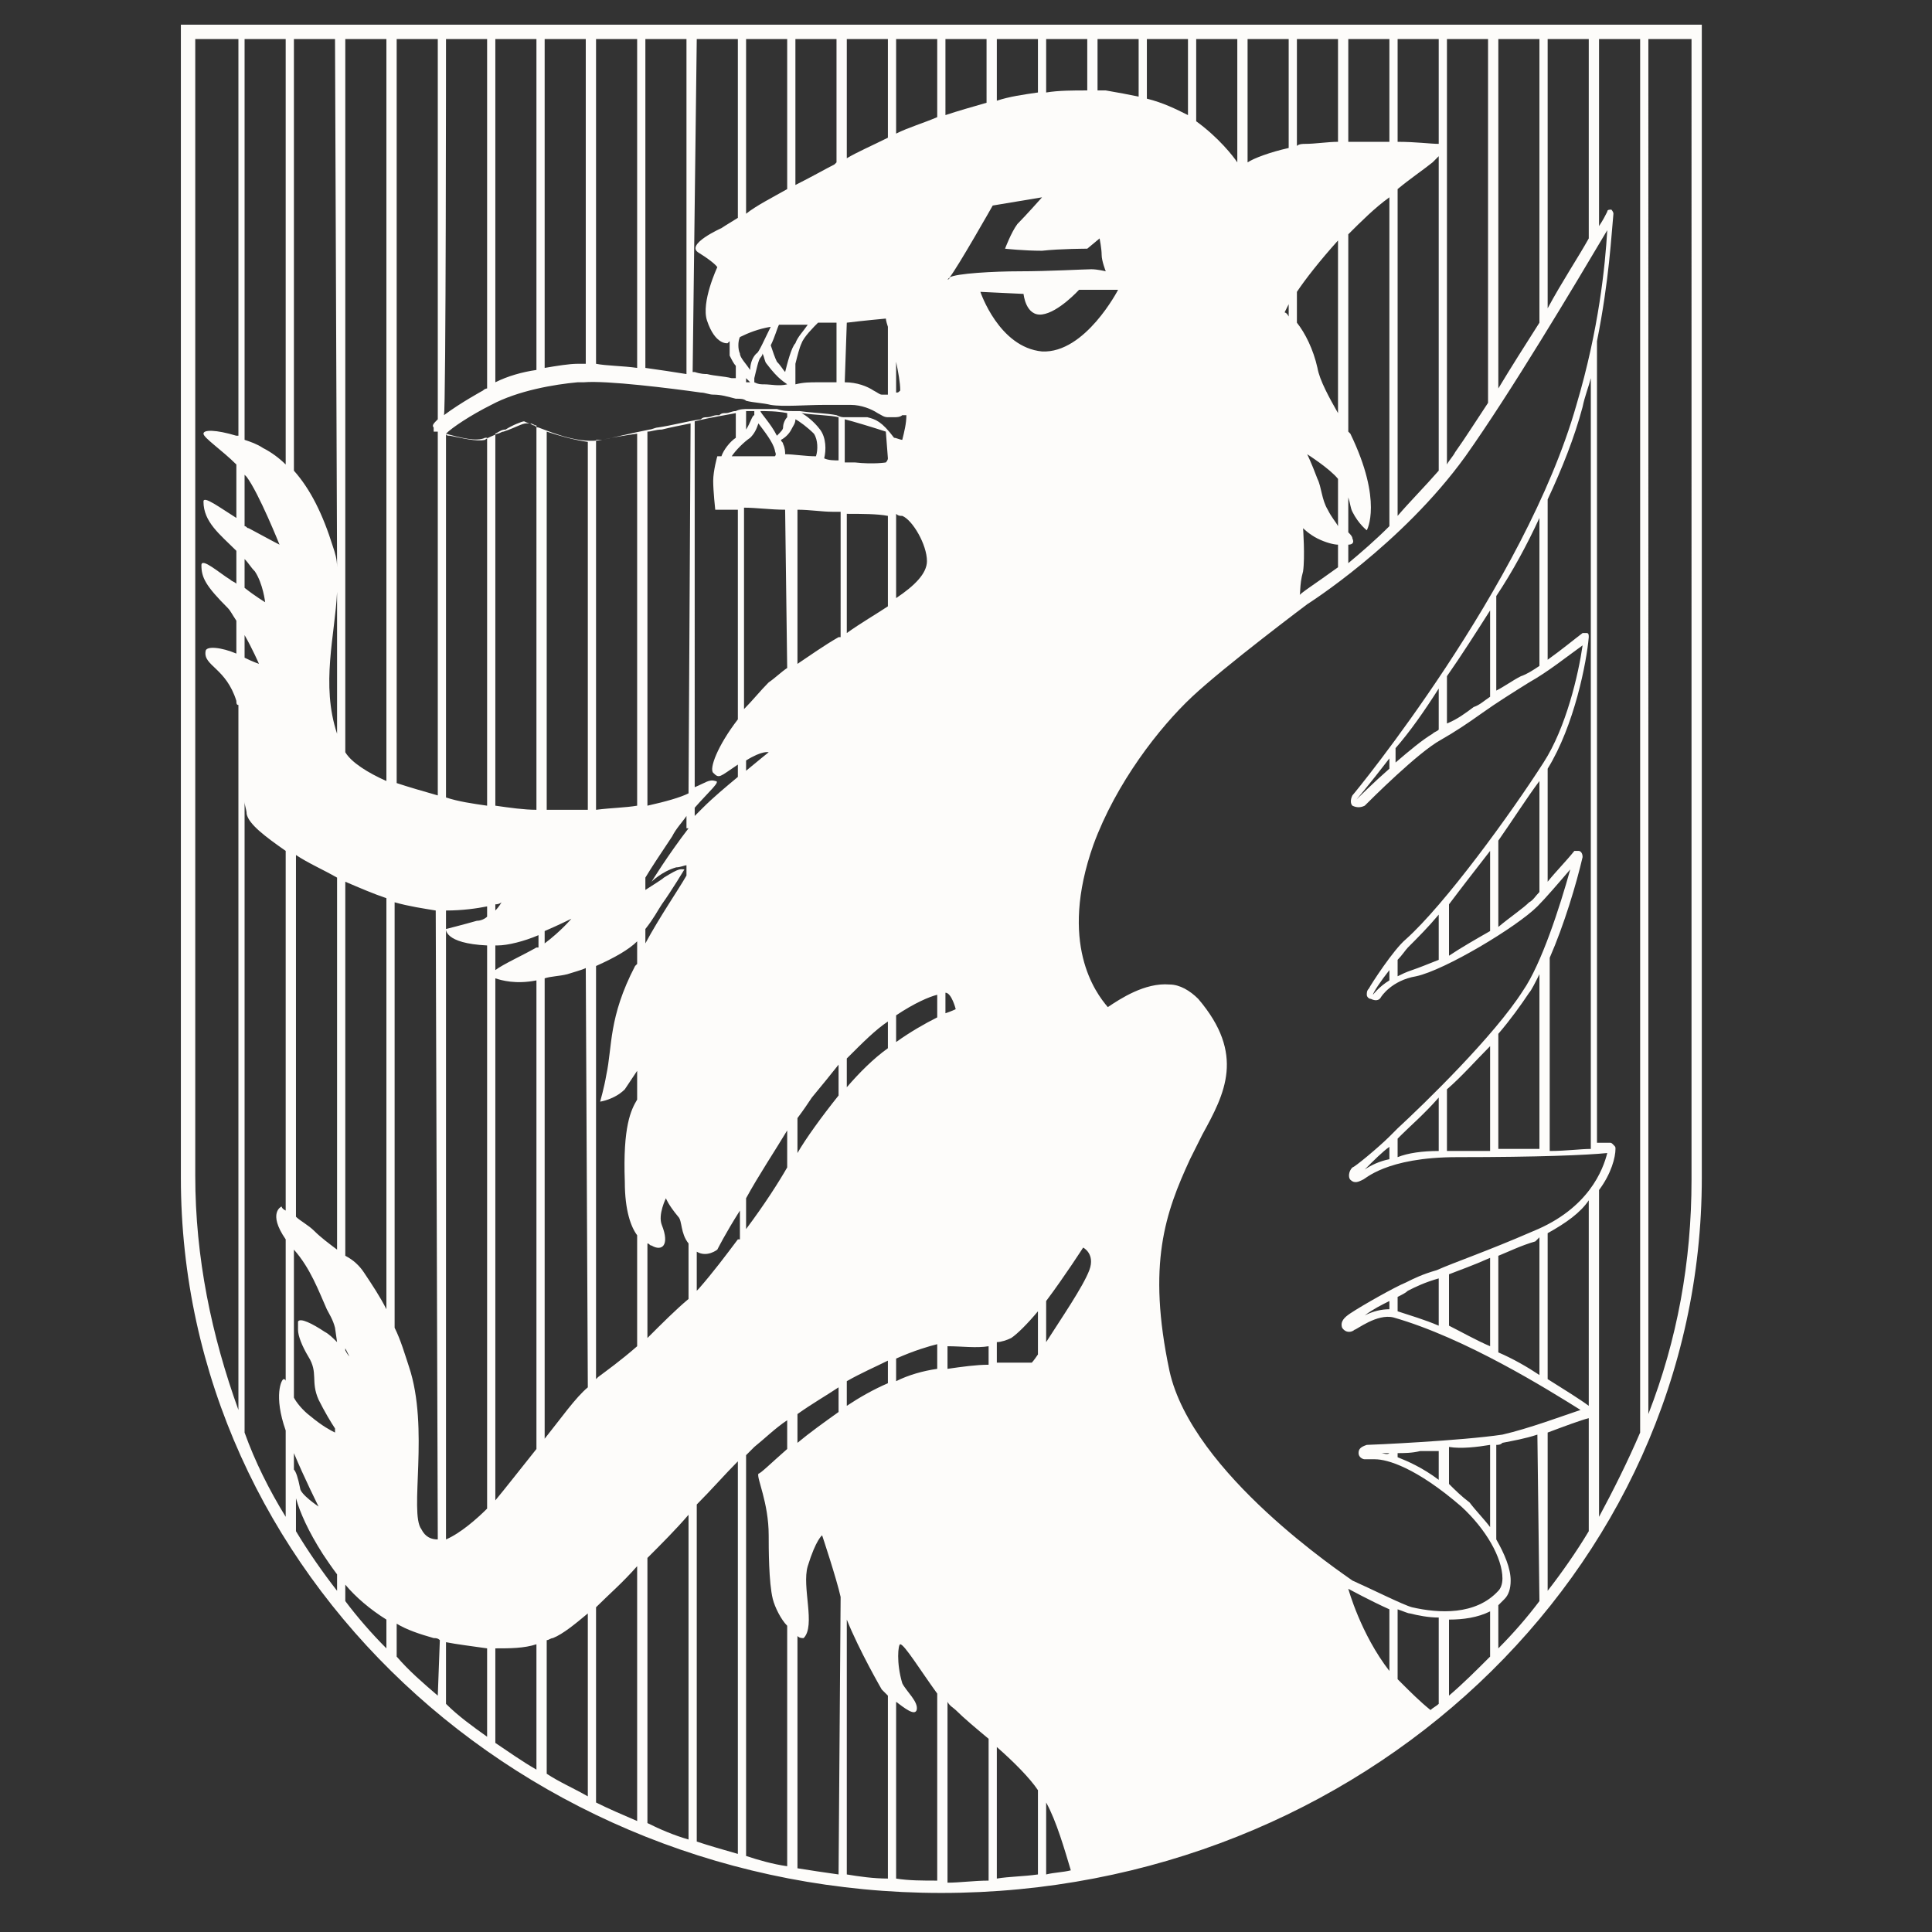 <?xml version="1.0" encoding="utf-8"?>
<!-- Generator: Adobe Illustrator 24.0.1, SVG Export Plug-In . SVG Version: 6.00 Build 0)  -->
<svg version="1.1" id="Layer_1" xmlns="http://www.w3.org/2000/svg" xmlns:xlink="http://www.w3.org/1999/xlink" x="0px" y="0px"
	 viewBox="0 0 94 94" style="enable-background:new 0 0 94 94;" xml:space="preserve">
<rect x="0" y="0" width="94" height="94" fill="#333333" stroke="none"/>
<style type="text/css">
	.st0{fill:#FDFCFA;}
</style>
<path class="st0" d="M8.8,1.2v56.1c0,19.2,16.6,34.8,37,34.8s37-15.6,37-34.8V1.2H8.8z M41.2,1.9h2v4.8c-0.8,0.4-1.5,0.7-2,1V1.9
	L41.2,1.9z M41.2,15.7c0.8-0.1,1.9-0.2,1.9-0.2s0,0.1,0.1,0.4v3.3c-0.1,0-0.2,0-0.3,0c-0.1,0-0.2-0.1-0.4-0.2
	c-0.3-0.2-0.8-0.4-1.4-0.4L41.2,15.7L41.2,15.7z M38.7,1.9h2v6c0,0-0.1,0.1-0.1,0.1c-0.4,0.2-1.1,0.6-1.9,1V1.9L38.7,1.9z
	 M38.2,18.1c-0.1-0.1-0.2-0.3-0.4-0.5c-0.1-0.2-0.2-0.5-0.3-0.8c0.2-0.4,0.3-0.8,0.4-1c0.1,0,0.3,0,0.4,0c0.4,0,0.7,0,1,0
	c-0.2,0.3-0.5,0.6-0.6,0.9C38.5,16.9,38.3,17.7,38.2,18.1z M38.3,18.7L38.3,18.7c-0.4,0.1-0.8,0-1.1,0c-0.2,0-0.3,0-0.5-0.1l0-0.2
	c0.1-0.4,0.2-0.9,0.3-1c0,0,0.1-0.1,0.1-0.2c0.1,0.2,0.1,0.4,0.2,0.5C37.9,18.5,38.2,18.6,38.3,18.7L38.3,18.7L38.3,18.7z
	 M38.7,17.7c0.1-0.4,0.2-0.8,0.3-1c0.1-0.3,0.6-0.8,0.8-1c0.3,0,0.6,0,0.9,0v2.9c-0.3,0-0.6,0-0.9,0c-0.4,0-0.7,0-1.1,0.1L38.7,17.7
	L38.7,17.7z M36.3,1.9h2v7.3c-0.7,0.4-1.5,0.8-2,1.2C36.3,10.4,36.3,1.9,36.3,1.9z M36,16.4c0.4-0.2,0.9-0.4,1.5-0.5
	c-0.3,0.6-0.6,1.3-0.7,1.3c-0.2,0.2-0.3,0.5-0.3,0.8c-0.2-0.3-0.5-0.6-0.5-0.8C35.9,17,35.9,16.6,36,16.4L36,16.4z M36.5,18.6
	c-0.1,0-0.1,0-0.2,0v-0.2C36.4,18.5,36.4,18.5,36.5,18.6C36.5,18.6,36.5,18.6,36.5,18.6z M33.9,1.9h2v8.7c-0.5,0.3-0.8,0.5-0.8,0.5
	s-1.8,0.8-1.1,1.2c0.8,0.5,0.9,0.7,0.9,0.7s-0.8,1.7-0.5,2.6c0.4,1.2,1,1.1,1,1.1s0,0,0.1-0.1c0,0.2,0,0.5,0,0.7
	c0.1,0.2,0.2,0.4,0.3,0.5v0.6c-0.1,0-0.1,0-0.2,0c-0.4-0.1-0.8-0.1-1.2-0.2c-0.1,0-0.3,0-0.6-0.1c0,0-0.1,0-0.1,0L33.9,1.9L33.9,1.9
	z M31.4,1.9h2v16.3c-0.6-0.1-1.3-0.2-2-0.3C31.4,17.9,31.4,1.9,31.4,1.9z M29,1.9h2v16c-0.7-0.1-1.5-0.1-2-0.2
	C29,17.7,29,1.9,29,1.9z M26.5,1.9h2v15.8c-0.2,0-0.3,0-0.4,0c-0.4,0-1,0.1-1.6,0.2C26.5,18,26.5,1.9,26.5,1.9z M24.1,1.9h2V18
	c-0.7,0.1-1.4,0.3-2,0.6C24.1,18.6,24.1,1.9,24.1,1.9z M21.7,1.9h2v17c0,0-0.1,0-0.2,0.1c0,0-1.1,0.6-1.9,1.2
	C21.7,20.1,21.7,1.9,21.7,1.9z M16.8,65.6C16.9,65.8,17,66,17,66s-0.1-0.1-0.2-0.3C16.8,65.8,16.8,65.6,16.8,65.6z M14.3,70.7
	c0.5,1.2,1.2,2.6,1.2,2.6s-0.9-0.6-0.9-0.9c-0.1-0.5-0.2-0.8-0.3-0.9V70.7z M11.9,23.1c0,0,0.1,0.1,0.1,0.1c0.6,0.8,1.6,3.3,1.6,3.3
	s-0.4-0.2-1.5-0.8c-0.1,0-0.1-0.1-0.2-0.1V23.1z M11.9,27.2c0.2,0.2,0.3,0.4,0.5,0.6c0.4,0.6,0.5,1.5,0.5,1.5s-0.5-0.3-1-0.7V27.2z
	 M11.9,30.9c0.4,0.7,0.7,1.4,0.7,1.4s-0.3-0.1-0.7-0.3V30.9z M11.5,21.2c-1-0.3-1.6-0.3-1.6-0.1c0,0.2,0.9,0.8,1.6,1.5v2.6
	c-0.8-0.5-1.6-1.1-1.6-0.8c0,1,0.8,1.6,1.6,2.4v1.6c-0.1-0.1-0.2-0.1-0.3-0.2c-0.5-0.3-1.4-1.1-1.4-0.7c0,0.6,0.2,1,1.3,2.1
	c0.1,0.1,0.2,0.3,0.4,0.6v1.6c-0.7-0.3-1.5-0.4-1.5-0.1c-0.1,0.7,1,0.8,1.5,2.4c0,0.1,0,0.2,0.1,0.2v34.3c-1.3-3.6-2.1-7.4-2.1-11.4
	V1.9h2.1V21.2L11.5,21.2z M13.9,58.9c-0.2-0.1-0.2-0.2-0.2-0.2S13,59,13.9,60.3v6.9c0-0.1-0.1-0.1-0.1-0.1c-0.1,0-0.5,0.8,0.1,2.5
	v4.2c-0.8-1.3-1.5-2.7-2-4.1V39c0,0.2,0.1,0.4,0.1,0.6c0.1,0.5,0.9,1.1,1.9,1.8L13.9,58.9L13.9,58.9z M13.9,22.6
	c-0.3-0.3-0.7-0.6-1.1-0.8c-0.3-0.2-0.6-0.3-0.9-0.4V1.9h2L13.9,22.6L13.9,22.6z M16.4,77.4c-0.7-0.9-1.4-1.9-2-2.9v-1.6
	c0.2,0.7,0.6,1.6,1.3,2.7c0.2,0.3,0.4,0.6,0.7,1V77.4L16.4,77.4z M16.4,65.3c-0.2-0.2-0.4-0.4-0.6-0.5c-0.6-0.4-1.2-0.7-1.3-0.5
	c0,0.1,0,0.2,0,0.4c0,0.3,0.2,0.8,0.5,1.3c0.5,0.8,0.1,1.2,0.5,2.1c0.3,0.6,0.6,1.1,0.8,1.4v0.2c-0.2-0.1-0.6-0.3-1.2-0.8
	c-0.4-0.3-0.7-0.7-0.8-0.9v-7.2c0.8,0.9,1.2,2,1.6,2.9c0.1,0.2,0.3,0.5,0.4,0.9L16.4,65.3L16.4,65.3z M16.4,60.8
	c-0.4-0.3-0.8-0.6-1.1-0.9c-0.3-0.3-0.7-0.5-0.9-0.7V41.6c0.6,0.4,1.3,0.7,2,1.1C16.4,42.7,16.4,60.8,16.4,60.8z M16.4,35.7
	c-0.8-2.4-0.1-4.8,0-6.9V35.7z M16.4,27.6c0-0.4-0.1-0.7-0.2-1c-0.5-1.6-1.1-2.8-1.9-3.7V1.9h2L16.4,27.6L16.4,27.6z M18.8,80.2
	c-0.7-0.7-1.4-1.5-2-2.3v-0.8c0.5,0.6,1.2,1.2,2,1.7V80.2L18.8,80.2z M18.8,63.7c-0.3-0.6-0.7-1.2-1.1-1.8c-0.2-0.3-0.5-0.6-0.9-0.8
	V42.9c0.7,0.3,1.4,0.6,2,0.8V63.7L18.8,63.7z M18.8,38c-0.9-0.4-1.7-0.9-2-1.4V1.9h2V38L18.8,38z M21.3,82.5c-0.7-0.6-1.4-1.2-2-1.9
	v-1.6c0.5,0.3,1.1,0.5,1.8,0.7c0.1,0,0.2,0,0.3,0.1L21.3,82.5L21.3,82.5z M21.3,74.9c-0.3,0-0.6-0.1-0.8-0.5
	c-0.6-0.8,0.4-4.9-0.6-7.9c-0.2-0.6-0.4-1.3-0.7-1.9V43.9c0.7,0.2,1.4,0.3,2,0.4L21.3,74.9L21.3,74.9z M21.3,20.4
	c-0.2,0.2-0.3,0.3-0.2,0.4l0,0.2l0.1,0c0,0,0,0,0.1,0v17.7c-0.7-0.2-1.4-0.4-2-0.6V1.9h2L21.3,20.4L21.3,20.4z M23.7,84.5
	c-0.7-0.5-1.4-1-2-1.6v-3c0.5,0.1,1.3,0.2,2,0.3V84.5z M23.7,44.6c-0.1,0.1-0.3,0.2-0.5,0.2c-0.7,0.2-1.5,0.4-1.5,0.4
	s-0.1,0.7,2,0.8v27.4c-0.5,0.5-1.3,1.2-2,1.5V44.3c0.8,0,1.5-0.1,2-0.2V44.6L23.7,44.6z M23.7,39.2c-0.7-0.1-1.4-0.2-2-0.4V21.1
	c0.7,0.2,1.5,0.4,1.9,0.2c0,0,0.1,0,0.1,0L23.7,39.2L23.7,39.2z M26.1,86.1c-0.7-0.4-1.4-0.9-2-1.3v-4.6c0.7,0,1.4,0,2-0.2V86.1z
	 M26.1,70.5c-0.8,1-1.5,1.9-2,2.5V47.6c0.3,0.1,1,0.3,2,0.1V70.5z M26.1,46.1c-0.7,0.4-1.6,0.8-2,1.1V46c0,0,0,0,0.1,0
	c0.5,0,1.3-0.2,2-0.5V46.1z M24.1,44.3V44c0.2,0,0.3-0.1,0.3-0.1S24.3,44.1,24.1,44.3L24.1,44.3z M26.1,39.4c-0.6,0-1.3-0.1-2-0.2
	V21.1c0.2-0.1,0.3-0.2,0.5-0.2c0.3-0.2,0.8-0.4,0.9-0.4h0c0,0,0.2,0.1,0.3,0.1c0.1,0,0.2,0.1,0.3,0.1V39.4L26.1,39.4z M28.6,87.4
	c-0.7-0.4-1.4-0.7-2-1.1v-6.5c0.1,0,0.2-0.1,0.3-0.1c0.5-0.2,1.1-0.7,1.7-1.2V87.4L28.6,87.4z M28.6,67.5C28,68,27.3,69,26.5,70
	V47.6c0.3-0.1,0.7-0.1,1.1-0.2c0.3-0.1,0.7-0.2,0.9-0.3L28.6,67.5L28.6,67.5z M26.5,45.9v-0.6c0.7-0.3,1.3-0.6,1.3-0.6
	S27.3,45.3,26.5,45.9z M28.6,39.4c-0.3,0-0.5,0-0.8,0c-0.4,0-0.8,0-1.2,0V21c0.6,0.2,1.3,0.4,2,0.5L28.6,39.4L28.6,39.4z M31,88.6
	c-0.7-0.3-1.4-0.6-2-0.9v-9.5c0.6-0.6,1.3-1.2,2-2V88.6L31,88.6z M31,46.9c0,0-0.1,0.1-0.1,0.1c-1.3,2.5-1.1,3.9-1.4,5.3
	c-0.1,0.6-0.3,1.3-0.3,1.3s0.7-0.1,1.2-0.6c0.2-0.3,0.4-0.6,0.6-0.9v1.4c-0.3,0.5-0.7,1.3-0.6,4c0,1.4,0.3,2.2,0.6,2.6v5.4
	c-0.8,0.7-1.5,1.2-1.9,1.5c0,0-0.1,0.1-0.1,0.1V47c0.9-0.4,1.6-0.8,2-1.2L31,46.9L31,46.9z M31,39.2c-0.6,0.1-1.2,0.1-2,0.2v-18
	c0.1,0,0.2,0,0.3,0c0.4-0.1,1-0.2,1.7-0.3V39.2L31,39.2z M33.5,89.5c-0.7-0.2-1.4-0.5-2-0.8V75.8c0.7-0.7,1.4-1.4,2-2.1V89.5z
	 M33.5,63.2c-0.6,0.5-1.3,1.2-2,1.9v-4.6c0.1,0,0.1,0.1,0.2,0.1c0.5,0.3,0.9,0,0.5-1c-0.2-0.5,0.2-1.3,0.2-1.3s0.1,0.3,0.6,0.9
	c0.2,0.2,0.1,0.8,0.5,1.3L33.5,63.2L33.5,63.2z M33.5,40.3c-1,1.3-1.8,2.6-1.8,2.6s0.5-0.5,1.2-0.7c0.2,0,0.4-0.1,0.5-0.1v0.5
	c-0.4,0.7-1.3,2-2,3.3v-0.7c0.4-0.5,0.6-0.9,0.8-1.2c0.5-0.7,1.1-1.7,1.1-1.7c-0.2,0-0.2-0.1-1,0.4c-0.1,0.1-0.6,0.4-0.9,0.6v-0.6
	c0.3-0.5,0.7-1.1,1.3-2c0.2-0.4,0.5-0.7,0.7-1V40.3L33.5,40.3z M33.5,38.6c-0.4,0.2-1.1,0.4-2,0.6V21c0.2,0,0.4-0.1,0.7-0.1
	c0.4-0.1,0.9-0.2,1.4-0.3L33.5,38.6L33.5,38.6z M35.9,90.2c-0.7-0.2-1.4-0.4-2-0.6V73.2c0.7-0.7,1.4-1.5,2-2.1V90.2L35.9,90.2z
	 M35.9,60.3c-0.6,0.8-1.2,1.6-1.9,2.4c0,0-0.1,0.1-0.1,0.1v-1.9c0.5,0.3,1-0.1,1-0.1s0.4-0.8,1.1-1.9V60.3z M35.9,35
	c-1,1.3-1.4,2.4-1.2,2.6c0.3,0.3,0.3,0.2,1.2-0.4v0.6c-0.6,0.5-1.2,1-1.7,1.5c-0.1,0.1-0.3,0.3-0.4,0.4v-0.4c0.7-0.8,1.3-1.3,1-1.3
	c-0.3-0.1-0.5,0.1-1,0.3V20.5c0.8-0.2,1.5-0.3,2-0.4v1.2c-0.3,0.2-0.6,0.6-0.7,0.9c-0.2,0-0.2,0-0.2,0s-0.2,0.7-0.2,1.2
	c0,0.5,0.1,1.4,0.1,1.4s0.4,0,1.1,0V35L35.9,35z M35.6,22.2c0.2-0.3,0.6-0.7,0.9-0.9c0.2-0.2,0.3-0.4,0.4-0.7
	c0.3,0.4,0.7,0.9,0.8,1.3c0,0.1,0.1,0.2,0,0.3c0,0-0.1,0-0.1,0c-0.6,0-1.1,0-1.4,0C36,22.2,35.8,22.2,35.6,22.2L35.6,22.2z
	 M36.3,20.9V20c0.1,0,0.3,0,0.4,0l0,0.2C36.6,20.2,36.5,20.6,36.3,20.9L36.3,20.9z M38.3,20.3c-0.1,0.1-0.2,0.3-0.2,0.5
	c0,0.1-0.1,0.2-0.3,0.4c-0.3-0.6-0.8-1.1-0.8-1.2L36.9,20c0.4,0,0.9,0,1.4,0.1V20.3z M38.5,20.9c0.1-0.2,0.2-0.3,0.2-0.5
	c0.2,0.1,0.6,0.4,0.9,0.7c0.2,0.3,0.2,0.8,0.1,1.1c-0.5,0-1.1-0.1-1.5-0.1c0-0.1,0-0.3-0.1-0.5c0-0.1-0.1-0.1-0.1-0.2
	C38.2,21.3,38.4,21.1,38.5,20.9L38.5,20.9z M36.3,37c0.8-0.5,1.1-0.4,1.1-0.4s-0.5,0.4-1.1,0.9V37z M38.3,70.5
	c-0.8,0.7-1.3,1.2-1.4,1.2c-0.1,0.2,0.5,1.4,0.5,3c0,0.6,0,2.3,0.2,3.1c0.1,0.4,0.4,1,0.7,1.3v11.7c-0.7-0.1-1.4-0.3-2-0.5V70.8
	c0.1-0.1,0.3-0.3,0.4-0.4c0.5-0.4,1-0.9,1.6-1.3V70.5L38.3,70.5z M38.3,56.8c-0.4,0.7-1.1,1.8-2,3v-1.5c0.6-1.1,1.4-2.3,2-3.3V56.8z
	 M38.3,32.5c-0.3,0.2-0.6,0.5-0.9,0.7c-0.4,0.4-0.8,0.9-1.2,1.3v-9.8c0.6,0,1.3,0.1,2,0.1L38.3,32.5L38.3,32.5z M40.8,91.2
	c-0.7-0.1-1.4-0.2-2-0.3V79.6c0.1,0.1,0.2,0.1,0.3,0.1c0.6-0.6-0.1-2.5,0.2-3.5c0.4-1.3,0.7-1.5,0.7-1.5s0.7,2.1,0.9,3L40.8,91.2
	L40.8,91.2z M40.8,68.7c-0.7,0.5-1.4,1-2,1.5v-1.4c0.7-0.5,1.4-0.9,2-1.3V68.7L40.8,68.7z M40.8,53.3c-0.8,1-1.6,2.1-2,2.8v-1.7
	c0.3-0.4,0.5-0.7,0.7-1c0.5-0.6,0.9-1.1,1.3-1.6V53.3L40.8,53.3z M40.8,31c-0.7,0.4-1.4,0.9-2,1.3v-7.5c0.6,0,1.2,0.1,1.7,0.1
	c0.1,0,0.3,0,0.4,0V31L40.8,31z M40.8,22.4c-0.2,0-0.5,0-0.7-0.1c0.1-0.4,0.1-1-0.2-1.4c-0.3-0.4-0.7-0.7-0.9-0.8
	c0.7,0.1,1.4,0.1,1.8,0.2V22.4z M43.2,91.4c-0.7,0-1.4-0.1-2-0.2V78.8c0.6,1.5,1.7,3.4,1.7,3.4s0.1,0.1,0.3,0.3V91.4z M43.2,67.3
	c-0.7,0.3-1.4,0.7-2,1.1v-1.2c0.7-0.4,1.4-0.7,2-1V67.3L43.2,67.3z M43.2,51c-0.7,0.5-1.4,1.2-2,1.9v-1.4c0.8-0.8,1.4-1.4,2-1.8
	C43.2,49.7,43.2,51,43.2,51z M43.2,29.5c-0.6,0.4-1.3,0.8-2,1.3v-5.8c0.7,0,1.5,0,2,0.1V29.5L43.2,29.5z M43.2,22.3
	c0,0.1-0.1,0.2-0.1,0.2s-0.6,0.1-1.5,0c-0.1,0-0.3,0-0.5,0v-2.1c0,0,0,0,0,0c0.4,0.1,1.4,0.4,2,0.6L43.2,22.3L43.2,22.3z M42.2,20.3
	c0,0-0.1,0-0.1,0c0,0-0.1,0-0.1,0c-0.1,0-0.1,0-0.2,0c0,0-0.1,0-0.1,0c-0.1,0-0.1,0-0.2,0c0,0-0.1,0-0.1,0c-0.1,0-0.1,0-0.2,0
	c0,0,0,0,0,0c0,0-0.1,0-0.1,0l0,0c-0.1,0-0.2,0-0.4-0.1l0,0c-0.5-0.1-1.1-0.1-1.8-0.2c0,0,0,0,0,0c-0.1,0-0.2,0-0.3,0c0,0,0,0,0,0
	c-0.3,0-0.5,0-0.8-0.1c0,0-0.1,0-0.1,0c-0.1,0-0.1,0-0.2,0c0,0-0.1,0-0.1,0c0,0-0.1,0-0.1,0c0,0-0.1,0-0.1,0c0,0-0.1,0-0.1,0
	c0,0-0.1,0-0.1,0c0,0-0.1,0-0.1,0c-0.1,0-0.1,0-0.2,0c0,0,0,0,0,0c-0.1,0-0.2,0-0.3,0c0,0,0,0,0,0c-0.2,0-0.4,0-0.6,0.1
	c-0.2,0-0.3,0.1-0.5,0.1c-0.1,0-0.2,0-0.3,0.1c0,0-0.1,0-0.1,0c-0.2,0-0.3,0.1-0.5,0.1c-0.1,0-0.2,0-0.3,0.1
	c-0.7,0.1-1.4,0.3-2.1,0.4c-0.1,0-0.3,0.1-0.4,0.1c-1,0.2-1.8,0.4-2.3,0.5c-1.1,0.2-2.3-0.3-3.1-0.6c-0.1,0-0.2-0.1-0.2-0.1
	c-0.1,0-0.2-0.1-0.2-0.1c-0.1,0-0.1,0-0.1,0c0,0,0,0,0,0c0,0,0,0-0.1,0c-0.2,0-0.5,0.2-1.1,0.4c-0.1,0-0.2,0.1-0.3,0.1
	c-0.2,0.1-0.5,0.2-0.6,0.3c0,0,0,0,0,0c-0.4,0.1-1.2-0.1-1.7-0.2c-0.1,0-0.2,0-0.2-0.1l0,0l0,0c0.3-0.3,1.2-0.9,2.2-1.4
	c1.3-0.7,3.1-1,4.2-1.1c0.1,0,0.2,0,0.3,0c1.1-0.1,4.3,0.3,5.7,0.5c0.2,0,0.4,0.1,0.6,0.1c0.4,0,0.7,0.1,1.1,0.2c0,0,0,0,0.1,0
	c0.1,0,0.3,0,0.4,0.1c0.4,0.1,0.8,0.1,1.2,0.2c0.6,0.1,1.7,0,2.6,0c0.2,0,0.3,0,0.5,0l0,0c0.3,0,0.6,0,0.8,0c0.5,0,1,0.2,1.3,0.4
	c0.2,0.1,0.3,0.2,0.5,0.2c0,0,0,0,0,0c0.1,0,0.2,0,0.3,0v0c0.1,0,0.3,0,0.4-0.1l0,0c0.1,0,0.1,0,0.2,0c0,0.4-0.1,0.8-0.2,1.2
	c0,0,0,0,0,0l0,0c-0.1,0-0.3-0.1-0.4-0.1l0,0C42.9,20.5,42.6,20.4,42.2,20.3L42.2,20.3z M43.6,19.1v-1.5c0.1,0.5,0.2,1,0.2,1.4
	C43.7,19.1,43.7,19.1,43.6,19.1z M43.9,25.1c0.5,0.2,1.2,1.4,1.2,2.2c0,0.6-0.6,1.2-1.5,1.8V25C43.7,25.1,43.8,25.1,43.9,25.1
	L43.9,25.1z M45.6,91.5c-0.7,0-1.4,0-2-0.1v-8.6c0.4,0.3,0.9,0.7,1,0.4c0.1-0.4-0.5-0.9-0.7-1.3c-0.3-1-0.2-1.9-0.1-1.9
	c0.2,0,1,1.3,1.8,2.4V91.5z M45.6,66.6c-0.7,0.1-1.4,0.3-2,0.6c0,0,0,0,0,0v-1.1c0.9-0.4,1.6-0.6,2-0.7V66.6z M45.6,49.5
	c-0.6,0.3-1.3,0.7-2,1.2v-1.3c0.9-0.6,1.6-0.9,2-1C45.6,48.4,45.6,49.5,45.6,49.5z M45.6,5.7c-0.7,0.3-1.4,0.5-2,0.8V1.9h2V5.7
	L45.6,5.7z M75.3,1.9h2v9.7c-0.5,0.9-1.3,2.1-2,3.4V1.9L75.3,1.9z M72.9,1.9h2v13.8c-0.7,1.1-1.4,2.2-2,3.2V1.9L72.9,1.9z M70.4,1.9
	h2v17.7c-0.6,0.9-1.1,1.7-1.6,2.4c-0.1,0.2-0.3,0.4-0.4,0.6V1.9L70.4,1.9z M68,1.9h2V7c-0.4,0-1.1-0.1-2-0.1V1.9L68,1.9z M68,9.2
	c0.6-0.5,1.2-0.9,1.7-1.3c0.1-0.1,0.2-0.2,0.3-0.3v15.3c-0.7,0.8-1.4,1.5-2,2.2V9.2L68,9.2z M65.6,1.9h2v5c-0.6,0-1.4,0-2,0V1.9
	L65.6,1.9z M65.6,26.5c0.2,0,0.3-0.1,0.2-0.3c0-0.1-0.1-0.2-0.2-0.3v-1.7c0.1,0.3,0.1,0.5,0.2,0.7c0.3,0.6,0.7,0.9,0.7,0.9
	s0.8-1.4-0.8-4.7c0,0-0.1-0.1-0.1-0.1v-9.6c0.6-0.6,1.3-1.3,2-1.8v16c-0.7,0.7-1.4,1.3-2,1.8L65.6,26.5L65.6,26.5z M63.1,1.9h2v5
	C64.6,6.9,64,7,63.5,7c-0.1,0-0.3,0-0.4,0.1V1.9L63.1,1.9z M63.1,14.2c0.4-0.6,1.1-1.5,2-2.5v8.4c-0.4-0.7-0.9-1.6-1-2.2
	c-0.2-0.9-0.6-1.7-1-2.2V14.2z M63.4,27.8c0.1-0.7,0-2.1,0-2.1s0.3,0.3,0.7,0.5c0.4,0.2,0.8,0.3,1,0.3v1.1c-1.1,0.8-1.9,1.3-1.9,1.4
	l0,0h0C63.3,29,63.2,28.5,63.4,27.8L63.4,27.8z M64.6,24.8c-0.3-0.5-0.3-1.1-0.5-1.5c-0.3-0.8-0.5-1.2-0.5-1.2s1.1,0.7,1.5,1.2v2.3
	C65,25.4,64.8,25.2,64.6,24.8L64.6,24.8z M60.7,1.9h2v5.3c-0.9,0.2-1.7,0.5-2,0.7V1.9L60.7,1.9z M62.7,14.8v0.6
	c-0.1-0.2-0.2-0.2-0.2-0.2S62.6,15,62.7,14.8z M58.2,1.9h2v6c-0.2-0.3-0.9-1.2-2-2V1.9L58.2,1.9z M55.8,1.9h2v3.7
	c-0.6-0.3-1.2-0.6-2-0.8V1.9L55.8,1.9z M53.4,1.9h2v2.8c-0.5-0.1-1-0.2-1.6-0.3c-0.1,0-0.3,0-0.4,0V1.9L53.4,1.9z M50.9,1.9h2v2.5
	c-0.7,0-1.4,0-2,0.1V1.9L50.9,1.9z M48.5,1.9h2v2.6c-0.7,0.1-1.4,0.2-2,0.4V1.9L48.5,1.9z M50.7,9.6c0,0-0.8,0.9-1.2,1.3
	c-0.3,0.4-0.6,1.2-0.6,1.2s0.9,0.1,1.8,0.1c0.9-0.1,2.2-0.1,2.2-0.1l0.6-0.5c0,0,0.1,0.5,0.1,0.8c0,0.3,0.2,0.8,0.2,0.8
	s-0.4-0.1-0.7-0.1s-2.1,0.1-3.5,0.1c-1.2,0-3.1,0.1-3.4,0.3c0,0.1-0.1,0.1-0.1,0.1c0,0,0,0,0.1-0.1c0.4-0.5,2.1-3.5,2.1-3.5
	S50.7,9.6,50.7,9.6z M46,1.9h2V5c-0.7,0.2-1.4,0.4-2,0.6V1.9L46,1.9z M46,48.3c0.3,0,0.5,0.8,0.5,0.8s-0.2,0.1-0.5,0.2V48.3z
	 M48.1,91.5c-0.7,0-1.4,0.1-2,0.1v-8.8c0.1,0.2,0.3,0.3,0.4,0.4c0.4,0.4,1,0.9,1.6,1.4L48.1,91.5L48.1,91.5z M48.1,66.4
	c-0.6,0-1.3,0.1-2,0.2v-1.1c0.7,0,1.4,0.1,2,0V66.4z M50.5,91.2c-0.7,0.1-1.4,0.1-2,0.2V85c0.8,0.7,1.6,1.5,2,2.1V91.2L50.5,91.2z
	 M50.5,65.9c-0.2,0.3-0.3,0.4-0.3,0.4c-0.1,0-0.7,0-1.7,0v-1c0.2,0,0.5-0.1,0.7-0.2c0.3-0.2,0.8-0.7,1.3-1.3V65.9L50.5,65.9z
	 M47.7,14.2l2.1,0.1c0,0,0.1,1.1,0.9,1c0.8-0.1,1.8-1.2,1.8-1.2h1.9c0,0-1.6,3.1-3.7,3C48.6,16.9,47.7,14.2,47.7,14.2L47.7,14.2z
	 M50.9,91.2v-3.5c0.5,0.9,0.9,2.3,1.2,3.3C51.7,91.1,51.3,91.1,50.9,91.2L50.9,91.2z M53,61.8c-0.3,0.8-1.4,2.4-2.1,3.5v-2
	c0.9-1.2,1.8-2.6,1.8-2.6S53.3,61,53,61.8z M67.6,81.3c-1.4-1.8-2-4-2-4l0,0c0,0,0,0,0,0c0,0,1.1,0.6,2,1V81.3z M70,82.9
	c-0.1,0.1-0.3,0.2-0.4,0.3c-0.5-0.4-1-0.9-1.4-1.3c-0.1-0.1-0.1-0.1-0.2-0.2v-3.4c0.3,0.1,0.5,0.2,0.6,0.2c0.4,0.1,0.9,0.2,1.4,0.2
	V82.9z M68.7,78.2c-0.4-0.1-2-0.9-2.9-1.3c-0.4-0.3-7.8-5.2-8.9-10.2c-1.1-5.2-0.2-7.7,1-10.3c0.2-0.4,0.4-0.8,0.6-1.2
	c1.1-2,2.1-3.9-0.2-6.6c-0.4-0.4-0.9-0.7-1.4-0.7c-1.2-0.1-2.4,0.7-3,1.1c-0.6-0.7-2.4-3.1-0.7-7.9c1.1-3,3.2-5.7,4.8-7.2
	c1.6-1.5,5.6-4.5,5.6-4.5c0,0,4.6-2.9,7.7-7.2c2.2-3.1,5.3-8.3,6.9-11c-0.1,1.7-0.4,4.8-1.5,8.5c-2.5,8.8-10.8,18.9-10.9,19
	c-0.1,0.2-0.1,0.4,0,0.5c0.2,0.1,0.4,0.1,0.6,0c0.3-0.3,2.6-2.6,3.7-3.2c0.7-0.4,1.3-0.8,2-1.3c0.7-0.5,1.5-1,2.3-1.5
	c0.9-0.5,1.9-1.3,2.6-1.8c-0.2,1.4-0.8,4-1.9,5.7c-1.6,2.5-4.8,6.9-6.7,8.6c-0.6,0.5-1.7,2.2-1.8,2.4c-0.1,0.1-0.1,0.2-0.1,0.3
	c0,0.1,0.1,0.2,0.2,0.2c0.2,0.1,0.4,0.1,0.5-0.1c0,0,0.5-0.8,1.7-1c1.4-0.3,4.9-2.4,5.9-3.4c0.4-0.4,1-1.1,1.6-1.8
	c-0.5,1.8-1.4,4.6-2.3,5.9c-1.4,2.2-4.8,5.5-6.1,6.7c-0.2,0.2-0.3,0.3-0.4,0.4c-0.5,0.5-1.7,1.5-1.8,1.5c-0.2,0.2-0.2,0.5-0.1,0.6
	c0.2,0.2,0.4,0.1,0.6,0c0.1,0,1.1-1.1,4.6-1.1c4,0,6.3-0.1,7.3-0.2c-0.2,0.8-0.9,2.7-3.6,3.8c-2.3,1-3.8,1.5-4.7,1.9
	c-0.7,0.2-1.1,0.4-1.5,0.6c-0.5,0.2-2.1,1.1-2.7,1.5c-0.3,0.2-0.5,0.4-0.4,0.7c0.2,0.3,0.5,0.2,0.6,0.1c0.1,0,1.1-0.8,1.9-0.6
	c3.5,1,7.5,3.5,9.1,4.5c-0.9,0.3-2.5,0.9-3.8,1.2c-2,0.3-6.4,0.5-6.6,0.5c-0.3,0.1-0.4,0.2-0.4,0.4c0,0.2,0.2,0.3,0.3,0.3
	c0.2,0,0.3,0,0.5,0c0.6,0,2,0.4,4.2,2.3c1.2,1.1,2,2.5,2,3.5c0,0.3-0.1,0.5-0.2,0.6C71.8,78.6,70,78.5,68.7,78.2L68.7,78.2z
	 M76.8,41.4c-0.1,0-0.2,0-0.2,0c-0.4,0.5-0.9,1-1.3,1.5v-5.5c1.3-2.1,1.9-5.2,2-6.4c0-0.1,0-0.2-0.1-0.2c-0.1,0-0.2,0-0.2,0
	c-0.4,0.3-1,0.8-1.7,1.3v-7.8c0.7-1.5,1.3-3,1.7-4.5c0.1-0.5,0.3-1,0.4-1.4v37.5c-0.5,0-1.2,0.1-2,0.1v-9.4c0.7-1.6,1.3-3.6,1.6-4.9
	C77,41.5,76.9,41.4,76.8,41.4L76.8,41.4z M74.9,25.2v7.2c-0.3,0.2-0.6,0.4-0.9,0.5c-0.4,0.2-0.8,0.5-1.2,0.7V29
	C73.6,27.8,74.3,26.5,74.9,25.2L74.9,25.2z M72.5,29.7v4.2c-0.3,0.2-0.5,0.4-0.8,0.5c-0.4,0.3-0.8,0.6-1.3,0.8v-2.3
	C71.1,31.9,71.8,30.8,72.5,29.7L72.5,29.7z M70,33.5v2c-0.1,0.1-0.2,0.1-0.3,0.2c-0.5,0.3-1.1,0.8-1.8,1.4v-0.7
	C68.6,35.6,69.3,34.6,70,33.5L70,33.5z M67.6,36.9v0.5c-0.8,0.7-1.5,1.4-1.6,1.5C66,38.9,66.6,38.2,67.6,36.9z M74.9,38v5.4
	c-0.2,0.2-0.3,0.4-0.5,0.5c-0.3,0.3-0.9,0.7-1.5,1.2v-4.2C73.6,39.9,74.3,38.8,74.9,38z M72.5,41.4v3.9c-0.7,0.4-1.4,0.8-2,1.2V44
	C71.1,43.2,71.8,42.3,72.5,41.4z M70,44.5v2.2c-0.5,0.2-1,0.4-1.3,0.5c-0.3,0.1-0.5,0.2-0.7,0.3v-0.8c0.2-0.2,0.4-0.5,0.5-0.6
	C69,45.6,69.5,45.1,70,44.5L70,44.5z M67.6,47.2v0.5c-0.5,0.3-0.8,0.7-0.8,0.7C66.8,48.3,67.2,47.7,67.6,47.2L67.6,47.2z M74.9,47.4
	v8.5c-0.6,0-1.3,0-2,0v-5.6c0.6-0.7,1.1-1.4,1.5-2C74.5,48.2,74.7,47.8,74.9,47.4L74.9,47.4z M72.5,50.9V56c-0.5,0-1.1,0-1.7,0
	c-0.1,0-0.3,0-0.4,0v-3C71.1,52.4,71.8,51.6,72.5,50.9L72.5,50.9z M70,53.4V56c-0.8,0-1.5,0.1-2,0.3v-0.9c0.1-0.1,0.1-0.1,0.2-0.2
	C68.6,54.8,69.3,54.2,70,53.4L70,53.4z M67.6,55.8v0.6c-0.5,0.1-0.9,0.3-1.2,0.5C66.8,56.5,67.3,56,67.6,55.8L67.6,55.8z M74.9,60.2
	v6.7c-0.6-0.4-1.3-0.8-2-1.1v-4.7c0.5-0.2,1.1-0.5,1.8-0.7C74.8,60.3,74.8,60.3,74.9,60.2z M72.5,61.2v4.3c-0.7-0.3-1.4-0.7-2-1V62
	C71,61.8,71.6,61.6,72.5,61.2z M70,62.2v2.3c-0.7-0.3-1.4-0.5-2-0.7v-0.7c0.2-0.1,0.4-0.2,0.5-0.3C68.9,62.6,69.3,62.4,70,62.2
	C70,62.2,70,62.2,70,62.2L70,62.2z M67.6,63.3v0.4c-0.4,0-0.8,0.1-1.2,0.3C66.8,63.7,67.2,63.5,67.6,63.3z M72.5,70.3v4
	c-0.3-0.4-0.7-0.8-1-1.2c-0.4-0.3-0.7-0.6-1-0.9v-1.8C71.1,70.5,71.9,70.4,72.5,70.3L72.5,70.3z M70,70.6V72c-0.8-0.6-1.5-0.9-2-1.1
	v-0.2c0.3,0,0.7,0,1.1-0.1C69.4,70.6,69.7,70.6,70,70.6L70,70.6z M67.6,70.7L67.6,70.7c-0.1,0.1-0.3,0-0.4,0
	C67.3,70.7,67.5,70.7,67.6,70.7L67.6,70.7z M72.5,80.6c-0.7,0.7-1.3,1.3-2,1.9v-3.7c0.7,0,1.4-0.1,2-0.4V80.6L72.5,80.6z M74.9,77.9
	c-0.6,0.8-1.3,1.6-2,2.3v-2.1c0.1-0.1,0.2-0.2,0.3-0.3c0.2-0.2,0.3-0.5,0.3-0.9c0-0.6-0.3-1.3-0.7-2v-4.6c0.1,0,0.2,0,0.3-0.1
	c0.5-0.1,1.1-0.2,1.7-0.4L74.9,77.9L74.9,77.9z M77.3,74.5c-0.6,1-1.3,2-2,2.9v-7.7c0.8-0.3,1.6-0.6,2-0.7V74.5z M77.3,68.4
	c-0.4-0.3-1.2-0.8-2-1.3V60c0.9-0.5,1.6-1,2-1.6V68.4L77.3,68.4z M79.8,69.7c-0.6,1.4-1.3,2.8-2,4.1V57.9c0.6-0.8,0.8-1.6,0.8-2
	c0-0.1,0-0.1-0.1-0.2s-0.1-0.1-0.2-0.1c-0.1,0-0.4,0-0.6,0V16.6c0.6-3,0.7-5.2,0.8-6.2c0-0.1-0.1-0.2-0.1-0.2c-0.1,0-0.2,0-0.2,0.1
	c-0.1,0.2-0.2,0.4-0.4,0.7V1.9h2L79.8,69.7L79.8,69.7z M82.3,57.4c0,4-0.7,7.8-2.1,11.4V1.9h2.1V57.4L82.3,57.4z"/>
</svg>
